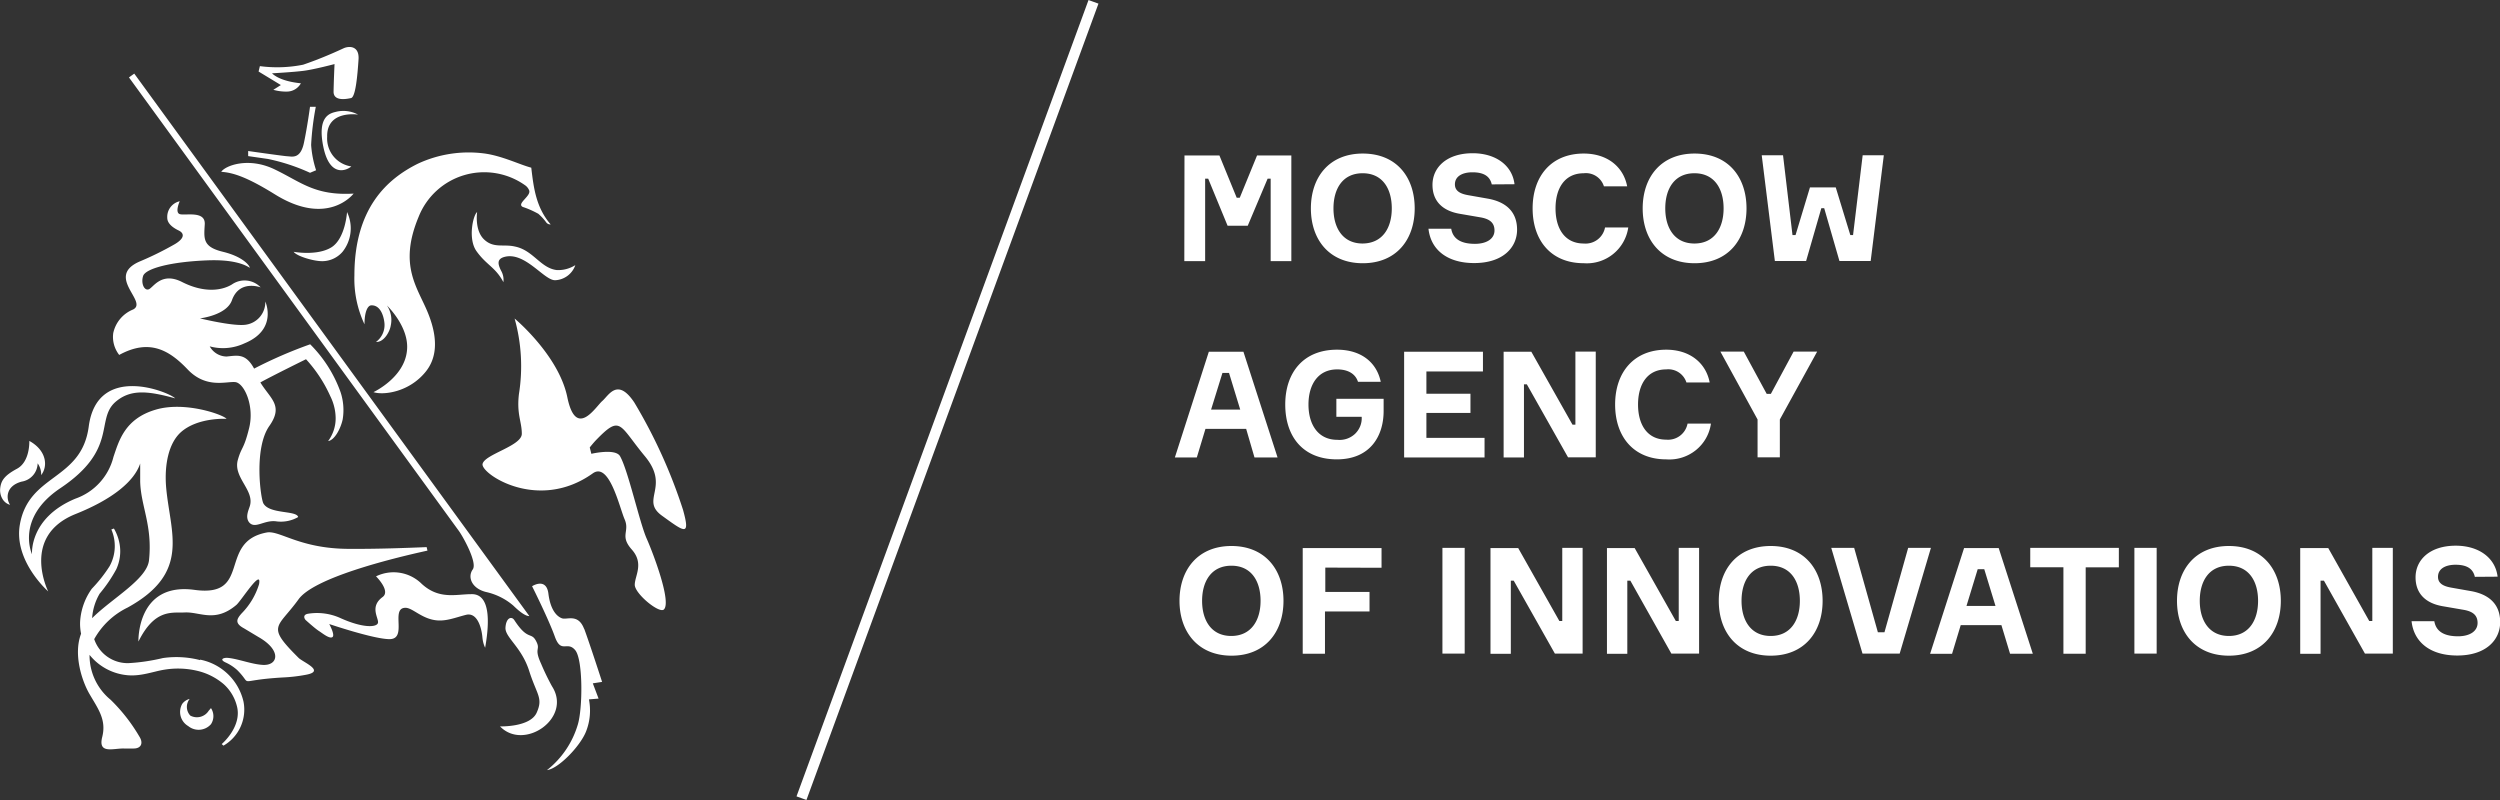 <svg width="200" height="64" fill="none" xmlns="http://www.w3.org/2000/svg"><rect width="100%" height="100%" fill="#333333" stroke="none"/><g clip-path="url(#a)" fill="#fff"><path fill-rule="evenodd" clip-rule="evenodd" d="M44.155 54.895a19.499 19.499 0 0 1-.871-1.805c-.603-1.31 0-1.056-.398-1.806-.397-.763-.653 0-1.743-1.679-.218-.33-.653-.19-.705.598-.05.788 1.282 1.539 1.897 3.471.615 1.933 1.128 2.15.603 3.332-.513 1.183-2.935 1.106-2.935 1.106 1.922 1.997 5.806-.674 4.152-3.217ZM23.878 52.62c-2.627-2.607-1.679-2.34 0-4.667 1.218-1.716 7.306-3.242 10.318-3.904l-.064-.28c-1.538.064-3.858.153-6.178.14-3.973 0-5.575-1.5-6.613-1.31-3.948.738-1.141 5.227-5.78 4.591-4.64-.636-4.487 4.133-4.487 4.133 1.32-2.645 2.679-2.276 3.73-2.327 1.217-.05 2.397.84 4.101-.598.372-.305 2.064-3.013 1.82-1.665a5.68 5.68 0 0 1-1.384 2.327c-.397.445-.602.788.18 1.208l1.166.699c1.871 1.068 1.564 2.289.346 2.225-.897-.05-1.923-.47-2.781-.56-.36-.037-.744.115-.192.37.333.152.64.356.91.597 1.37 1.36-.27.827 3.652.598a12.985 12.985 0 0 0 1.859-.216c1.59-.293-.256-1.005-.603-1.36Zm2.654-32.846c-1.141.725-3.038.37-3.038.37.244.355 1.615.762 2.307.75a2.153 2.153 0 0 0 1.602-.75 3.013 3.013 0 0 0 .36-3.18s-.13 2.098-1.231 2.81Zm-1.73-5.95.486-.204a8.312 8.312 0 0 1-.397-2.022c.051-1.03.18-2.047.372-3.052H24.8s-.205 1.552-.487 2.887c-.282 1.335-.974 1.08-1.333 1.068-.359-.025-3.127-.42-3.127-.42v.407l1.59.23c1.153.24 2.28.61 3.357 1.105Zm-2.936-6.638c.36.101.744.152 1.115.14a1.281 1.281 0 0 0 1.09-.662c-1.795-.178-2.307-.8-2.307-.8s1.704-.09 2.563-.204c.859-.115 2.435-.534 2.435-.534s-.064 1.398-.076 2.2c-.013.8 1.038.597 1.396.52.36-.075.513-1.754.603-3.127.051-1.043-.73-1.056-1.18-.865-1.063.496-2.14.94-3.255 1.322-1.14.23-2.307.267-3.46.115l-.103.432 1.782 1.081-.603.382ZM54.64 40.78a41.492 41.492 0 0 0-3.897-8.583c-1.345-2.01-2.038-.572-2.563-.114-.526.457-2.102 3.077-2.794-.305-.692-3.37-4.217-6.295-4.217-6.295a14.15 14.15 0 0 1 .346 6.04c-.192 1.628.23 2.2.23 3.18 0 .978-2.986 1.64-3.14 2.415-.153.776 4.435 3.879 8.819.75 1.32-.94 2.127 2.709 2.55 3.688.423.98-.423 1.297.577 2.416.987 1.12.23 2.098.23 2.81 0 .713 1.975 2.34 2.334 1.971.602-.597-.808-4.361-1.372-5.645-.577-1.285-1.487-5.468-2.14-6.613-.372-.648-2.295-.19-2.295-.19l-.128-.51s.27-.343.513-.597c1.987-2.047 1.82-1.208 3.896 1.297 2.077 2.505-.435 3.484 1.397 4.781 1.795 1.297 2.256 1.666 1.654-.496ZM26.903 8.94c-.448.114-1.55.292-1.038 2.797.513 2.505 1.872 1.895 2.243 1.577a2.258 2.258 0 0 1-1.935-2.366c-.051-2.174 2.474-1.78 2.474-1.78a2.507 2.507 0 0 0-1.744-.229Zm1.385 6.548c-3.115.178-4.204-.928-6.332-1.945-2.128-1.018-3.973-.267-4.255.203.986.064 2.114.458 4.255 1.78 4.28 2.683 6.332-.038 6.332-.038ZM1.73 38.53a1.515 1.515 0 0 0 1.282-1.463c.192.267.295.598.282.941.564-.725.423-1.983-.948-2.734 0 0 .076 1.654-.987 2.226-1.064.572-1.282.992-1.346 1.59-.026.292.038.584.192.838.141.23.359.395.602.458-.32-.458-.384-1.5.923-1.856Zm27.43-12.59c0-1.004.256-1.5.538-1.512.858-.039 1.05 1.17 1.063 1.5.026.56-.23 1.094-.679 1.424.602.051 1.102-.788 1.18-1.322a2.048 2.048 0 0 0-.308-1.59s1.82 1.73 1.602 3.624c-.218 2.162-2.679 3.306-2.679 3.306.73.255 2.845.051 4.204-1.665.743-.941 1.077-2.378.167-4.642-.82-2.047-2.397-3.789-.757-7.718a5.635 5.635 0 0 1 3.64-3.332 5.653 5.653 0 0 1 4.884.814.915.915 0 0 1 .32.407c.167.458-1.038 1.055-.512 1.322.435.14.846.33 1.243.547.243.216.461.445.64.7a.42.42 0 0 0 .347.152c-1.167-1.36-1.359-2.9-1.551-4.54-.923-.241-2.371-.966-3.807-1.144a9.632 9.632 0 0 0-5.268.826c-2.435 1.209-5.075 3.536-5.075 8.94a8.55 8.55 0 0 0 .807 3.904Zm-14.151 3.612c1.487 1.564 3.102.941 3.82 1.017.717.09 1.538 1.908 1.102 3.675-.436 1.768-.603 1.463-.91 2.569-.372 1.399 1.371 2.416.961 3.688-.115.356-.359.864-.064 1.271.474.598 1.218-.203 2.192-.063a2.777 2.777 0 0 0 1.743-.344c-.116-.546-2.294-.216-2.782-1.093-.217-.382-.781-4.4.475-6.193 1.153-1.64.09-2.162-.718-3.484 1.09-.598 3.653-1.857 3.653-1.857a11.045 11.045 0 0 1 1.935 2.938c.282.56.436 1.182.436 1.805 0 .649-.218 1.285-.602 1.806.525-.076 1.012-1.017 1.166-1.742a4.58 4.58 0 0 0-.167-2.162 10.297 10.297 0 0 0-2.435-3.84 35.88 35.88 0 0 0-4.486 1.946c-.68-1.26-1.358-1.043-2.204-.967a1.563 1.563 0 0 1-1.346-.814c.923.255 1.91.166 2.781-.241 2.692-1.107 1.666-3.345 1.666-3.345a1.825 1.825 0 0 1-1.576 1.857c-1.013.14-3.653-.509-3.653-.509s2.14-.241 2.563-1.462c.603-1.666 2.295-1.017 2.295-1.017a1.773 1.773 0 0 0-2.307-.23c-.846.51-2.256.675-3.987-.203-1.73-.877-2.358.573-2.704.598-.32.076-.59-.483-.41-1.068.18-.598 2.179-1.145 5.165-1.26 1.974-.075 2.935.306 3.371.599 0-.166-.525-.89-2.153-1.285-1.628-.394-1.513-1.055-1.449-2.187.077-1.132-1.589-.687-2-.826-.41-.14 0-1.03 0-1.03a1.28 1.28 0 0 0-.999 1.322c0 .47.462.801.91 1.017.449.216.513.598-.282 1.081-.91.522-1.858.992-2.832 1.399-2.782 1.208.692 3.217-.526 3.84a2.631 2.631 0 0 0-1.59 1.882c-.089.623.09 1.259.475 1.755 2.397-1.31 3.986-.407 5.473 1.157Zm1 23.258a7.574 7.574 0 0 0-2.974-.166c-.91.217-1.833.357-2.756.407a2.826 2.826 0 0 1-2.742-1.92 6.111 6.111 0 0 1 2.678-2.53c5.076-2.798 3.397-5.951 3.076-9.614-.153-1.856.218-3.547 1.18-4.412 1.358-1.208 3.653-1.068 3.653-1.068-.257-.33-3.32-1.424-5.653-.738-2.5.725-2.96 2.518-3.396 3.79a4.746 4.746 0 0 1-3.038 3.331c-3.73 1.552-3.474 4.45-3.474 4.45s-1.345-2.873 2.27-5.289c4.588-3.077 2.819-5.43 4.357-6.854 1.218-1.094 2.64-.928 4.82-.33-.41-.471-6.23-2.887-6.91 2.25-.576 4.362-4.793 3.752-5.51 7.846-.513 2.912 2.268 5.353 2.268 5.353s-2.217-4.4 2.153-6.18c3.038-1.208 4.743-2.657 5.204-4.056v1.45c.051 1.97 1 3.522.705 6.294-.167 1.526-2.974 3.052-4.55 4.629a4.43 4.43 0 0 1 .602-1.959c.513-.61.962-1.271 1.333-1.958.295-.648.385-1.36.257-2.047-.077-.42-.231-.84-.449-1.208l-.205.076c.41.954.359 2.035-.141 2.938-.41.648-.897 1.258-1.423 1.805a5.041 5.041 0 0 0-.935 2.633c-.013.317.012.648.077.966-.641 1.678.09 3.828.679 4.832.705 1.208 1.358 2.06 1.012 3.433-.346 1.374.86.903 1.718.916h.807c.564 0 .795-.407.449-.954a13.923 13.923 0 0 0-2.307-2.95 4.59 4.59 0 0 1-1.68-3.586 4.386 4.386 0 0 0 3.039 1.628c1.089.102 2.114-.318 2.96-.445a6.65 6.65 0 0 1 2.602.089 5.022 5.022 0 0 1 2.128 1.068 3.5 3.5 0 0 1 1.064 1.78c.32 1.234-.552 2.416-1.218 3.014.051.05.09.089.141.127a3.326 3.326 0 0 0 1.602-3.51 4.438 4.438 0 0 0-3.473-3.37v.039Zm30.723-2.492c-.475-1.26-1.372-.713-1.77-.852-.397-.14-.922-.636-1.089-1.971-.166-1.336-1.307-.598-1.307-.598s1.32 2.632 1.82 4.03c.5 1.4.987.319 1.628 1.082.64.763.602 4.705.205 5.976a7.243 7.243 0 0 1-2.461 3.624c.923-.114 2.64-1.894 3.115-3.064.333-.827.41-1.717.243-2.594l.77-.064-.462-1.22.743-.115s-.974-3.014-1.435-4.26v.026Zm-9.024-2.785c-1.217 0-2.576.457-3.973-.827a3.2 3.2 0 0 0-3.653-.598s1.192 1.17.526 1.654c-1.077.788-.282 1.703-.372 2.072-.09.356-1.18.433-2.987-.381a4.523 4.523 0 0 0-2.589-.356c-.474.076-.307.407-.205.508 0 0 .757.687 1.064.878.295.19.846.648 1.077.483.23-.165-.257-1.043-.257-1.043s3.564 1.208 4.82 1.208c1.448 0 .09-2.416 1.217-2.505.577-.063 1.295.84 2.474.992.82.114 1.615-.229 2.435-.432.82-.204 1.218.839 1.308 1.805.025.28.09.56.218.827.243-1.373.628-4.336-1.103-4.285Zm.116-1.984c-.436.598-.103 1.513 1.038 1.806.82.178 1.59.56 2.217 1.106.744.725 1.09.827 1.27.827L10.74 5.888l-.423.305L36.67 42.42c.308.394 1.538 2.568 1.154 3.128Zm.897-26.399c-.77-.737-.551-2.187-.551-2.187-.334.267-.744 2.162-.052 3.128.795 1.12 1.513 1.272 2.154 2.48a1.475 1.475 0 0 0-.192-.928c-.244-.496-.347-.903.243-1.081 1.666-.483 3.204 1.895 4.102 1.856a1.793 1.793 0 0 0 1.602-1.208c-.449.28-.962.42-1.487.395-1.295-.153-1.884-1.59-3.345-1.882-.923-.217-1.705.165-2.474-.573ZM16.7 56.853a1.114 1.114 0 0 1-1.474.395 1.017 1.017 0 0 1-.051-1.335 1.048 1.048 0 0 0-.603.407 1.31 1.31 0 0 0 .487 1.767 1.315 1.315 0 0 0 1.82-.153c.257-.394.257-.89 0-1.284-.064.064-.115.14-.18.203Z"/><path d="M87.49.153 64.112 63.847 87.49.153ZM87.082.002 63.721 63.71l.795.287L87.877.29l-.795-.287ZM94.758 12.436h2.794l1.384 3.383h.244l1.384-3.383h2.743v8.456h-1.654v-6.6h-.243l-1.59 3.765h-1.614l-1.551-3.764h-.244v6.6h-1.666l.013-8.457ZM113.176 16.67c0 2.493-1.461 4.388-4.153 4.388-2.691 0-4.152-1.895-4.152-4.387 0-2.493 1.461-4.387 4.152-4.387 2.692 0 4.153 1.882 4.153 4.387Zm-1.833 0c0-1.563-.73-2.81-2.332-2.81-1.603 0-2.333 1.247-2.333 2.81 0 1.565.743 2.811 2.333 2.811 1.589-.013 2.332-1.246 2.332-2.81ZM119.341 14.75c-.154-.673-.666-.966-1.551-.966-.756 0-1.397.293-1.397.967 0 .56.487.763 1.064.864l1.589.28c1.333.242 2.32.966 2.32 2.48 0 1.411-1.115 2.67-3.435 2.67-2.153 0-3.473-1.068-3.653-2.747h1.82c.154.941.975 1.209 1.897 1.209.923 0 1.564-.395 1.564-1.069 0-.674-.461-.94-1.153-1.055l-1.628-.28c-1.41-.242-2.179-1.043-2.179-2.314 0-1.399 1.141-2.53 3.217-2.53 1.82 0 3.166.953 3.345 2.479l-1.82.013ZM130.261 18.197a3.347 3.347 0 0 1-3.563 2.86c-2.602 0-4.088-1.805-4.088-4.386 0-2.582 1.499-4.387 4.088-4.387 1.897 0 3.179 1.068 3.474 2.62h-1.859a1.508 1.508 0 0 0-1.615-1.043c-1.525 0-2.256 1.207-2.256 2.81 0 1.602.731 2.81 2.256 2.81a1.585 1.585 0 0 0 1.705-1.284h1.858ZM139.721 16.67c0 2.493-1.462 4.388-4.153 4.388-2.692 0-4.153-1.895-4.153-4.387 0-2.493 1.461-4.387 4.153-4.387 2.691 0 4.153 1.882 4.153 4.387Zm-1.833 0c0-1.563-.731-2.81-2.333-2.81-1.602 0-2.333 1.247-2.333 2.81 0 1.565.744 2.811 2.333 2.811 1.589 0 2.333-1.246 2.333-2.81ZM146.86 14.992l1.166 3.815h.218l.769-6.383h1.692l-1.051 8.456h-2.499l-1.218-4.222h-.231l-1.217 4.222h-2.5l-1.051-8.456h1.705l.756 6.383h.244l1.153-3.815h2.064ZM99.692 34.308h-3.255l-.692 2.289h-1.756l2.717-8.456h2.769l2.73 8.456h-1.846l-.667-2.289Zm-2.807-1.539h2.333l-.897-2.937h-.525l-.91 2.937ZM110.69 31.892v.992c0 1.97-1.051 3.865-3.743 3.865s-4.127-1.805-4.127-4.387c0-2.58 1.474-4.387 4.14-4.387 1.948 0 3.178 1.03 3.499 2.569h-1.82c-.192-.598-.744-.992-1.666-.992-1.526 0-2.295 1.208-2.295 2.81 0 1.603.769 2.823 2.307 2.823a1.806 1.806 0 0 0 1.41-.47c.372-.356.577-.852.539-1.373h-2.025v-1.437h3.781v-.013ZM118.764 35.033v1.564h-6.434V28.14h6.306v1.577h-4.524v1.78h3.525v1.538h-3.525v1.997h4.652ZM127.66 28.128v8.456h-2.218l-3.294-5.837h-.231v5.85h-1.627V28.14h2.217l3.294 5.836h.231v-5.849h1.628ZM136.875 33.888c-.243 1.742-1.807 2.989-3.576 2.861-2.602 0-4.089-1.805-4.089-4.387 0-2.58 1.5-4.387 4.089-4.387 1.897 0 3.179 1.069 3.474 2.62h-1.859a1.521 1.521 0 0 0-1.615-1.043c-1.525 0-2.256 1.208-2.256 2.81 0 1.603.731 2.81 2.256 2.81a1.585 1.585 0 0 0 1.705-1.284h1.871ZM141.669 31.51l1.82-3.382h1.884l-2.986 5.43v3.026h-1.782v-3.026l-2.974-5.43h1.872l1.833 3.382h.333ZM102.679 48.067c0 2.492-1.461 4.387-4.153 4.387-2.692 0-4.166-1.908-4.166-4.387 0-2.48 1.462-4.387 4.153-4.387 2.692 0 4.166 1.894 4.166 4.387Zm-1.833 0c0-1.564-.731-2.81-2.333-2.81-1.602 0-2.345 1.246-2.345 2.81s.743 2.81 2.332 2.81c1.59 0 2.346-1.246 2.346-2.81ZM106.024 45.41v1.945h3.538v1.564h-3.564V52.3h-1.781v-8.456h6.306v1.577l-4.499-.013ZM117.175 43.832v8.456h-1.781v-8.456h1.781ZM126.609 43.832v8.456h-2.218l-3.294-5.836h-.231v5.85h-1.627v-8.457h2.217l3.294 5.837h.231v-5.85h1.628ZM135.927 43.832v8.456h-2.218l-3.281-5.836h-.243v5.85h-1.628v-8.457h2.217l3.294 5.837h.231v-5.85h1.628ZM145.809 48.067c0 2.492-1.461 4.387-4.153 4.387-2.692 0-4.153-1.895-4.153-4.387 0-2.493 1.461-4.387 4.153-4.387 2.692 0 4.153 1.894 4.153 4.387Zm-1.82 0c0-1.564-.731-2.81-2.333-2.81-1.602 0-2.333 1.246-2.333 2.81s.744 2.81 2.333 2.81c1.589 0 2.333-1.246 2.333-2.81ZM146.501 43.832h1.833l1.897 6.752h.525l1.897-6.752h1.82l-2.499 8.456H149l-2.499-8.456ZM160.113 50.012h-3.256l-.692 2.29h-1.756l2.717-8.457h2.769l2.73 8.456h-1.82l-.692-2.289Zm-2.794-1.538h2.32l-.898-2.938h-.525l-.897 2.938ZM169.508 45.384h-2.653V52.3h-1.782v-6.917h-2.653v-1.552h7.088v1.552ZM172.533 43.832v8.456h-1.782v-8.456h1.782ZM182.466 48.067c0 2.492-1.461 4.387-4.153 4.387-2.691 0-4.153-1.895-4.153-4.387 0-2.493 1.462-4.387 4.153-4.387 2.692 0 4.153 1.894 4.153 4.387Zm-1.82 0c0-1.564-.731-2.81-2.333-2.81-1.602 0-2.332 1.246-2.332 2.81s.743 2.81 2.332 2.81c1.59 0 2.333-1.246 2.333-2.81ZM191.425 43.832v8.456h-2.23l-3.281-5.836h-.269v5.85h-1.628v-8.457h2.243l3.281 5.837h.244v-5.85h1.64ZM197.988 46.147c-.154-.674-.667-.967-1.551-.967-.756 0-1.397.293-1.397.967 0 .56.487.763 1.064.864l1.589.28c1.333.242 2.32.967 2.32 2.48 0 1.411-1.115 2.67-3.435 2.67-2.153 0-3.474-1.068-3.653-2.747h1.82c.154.941.974 1.209 1.897 1.209s1.564-.395 1.564-1.069c0-.674-.462-.94-1.154-1.055l-1.628-.28c-1.41-.242-2.179-1.043-2.179-2.314 0-1.399 1.141-2.53 3.217-2.53 1.821 0 3.166.953 3.346 2.479l-1.82.013Z"/></g><defs><clipPath id="a"><path fill="#fff" d="M0 0h200v64H0z"/></clipPath></defs></svg>